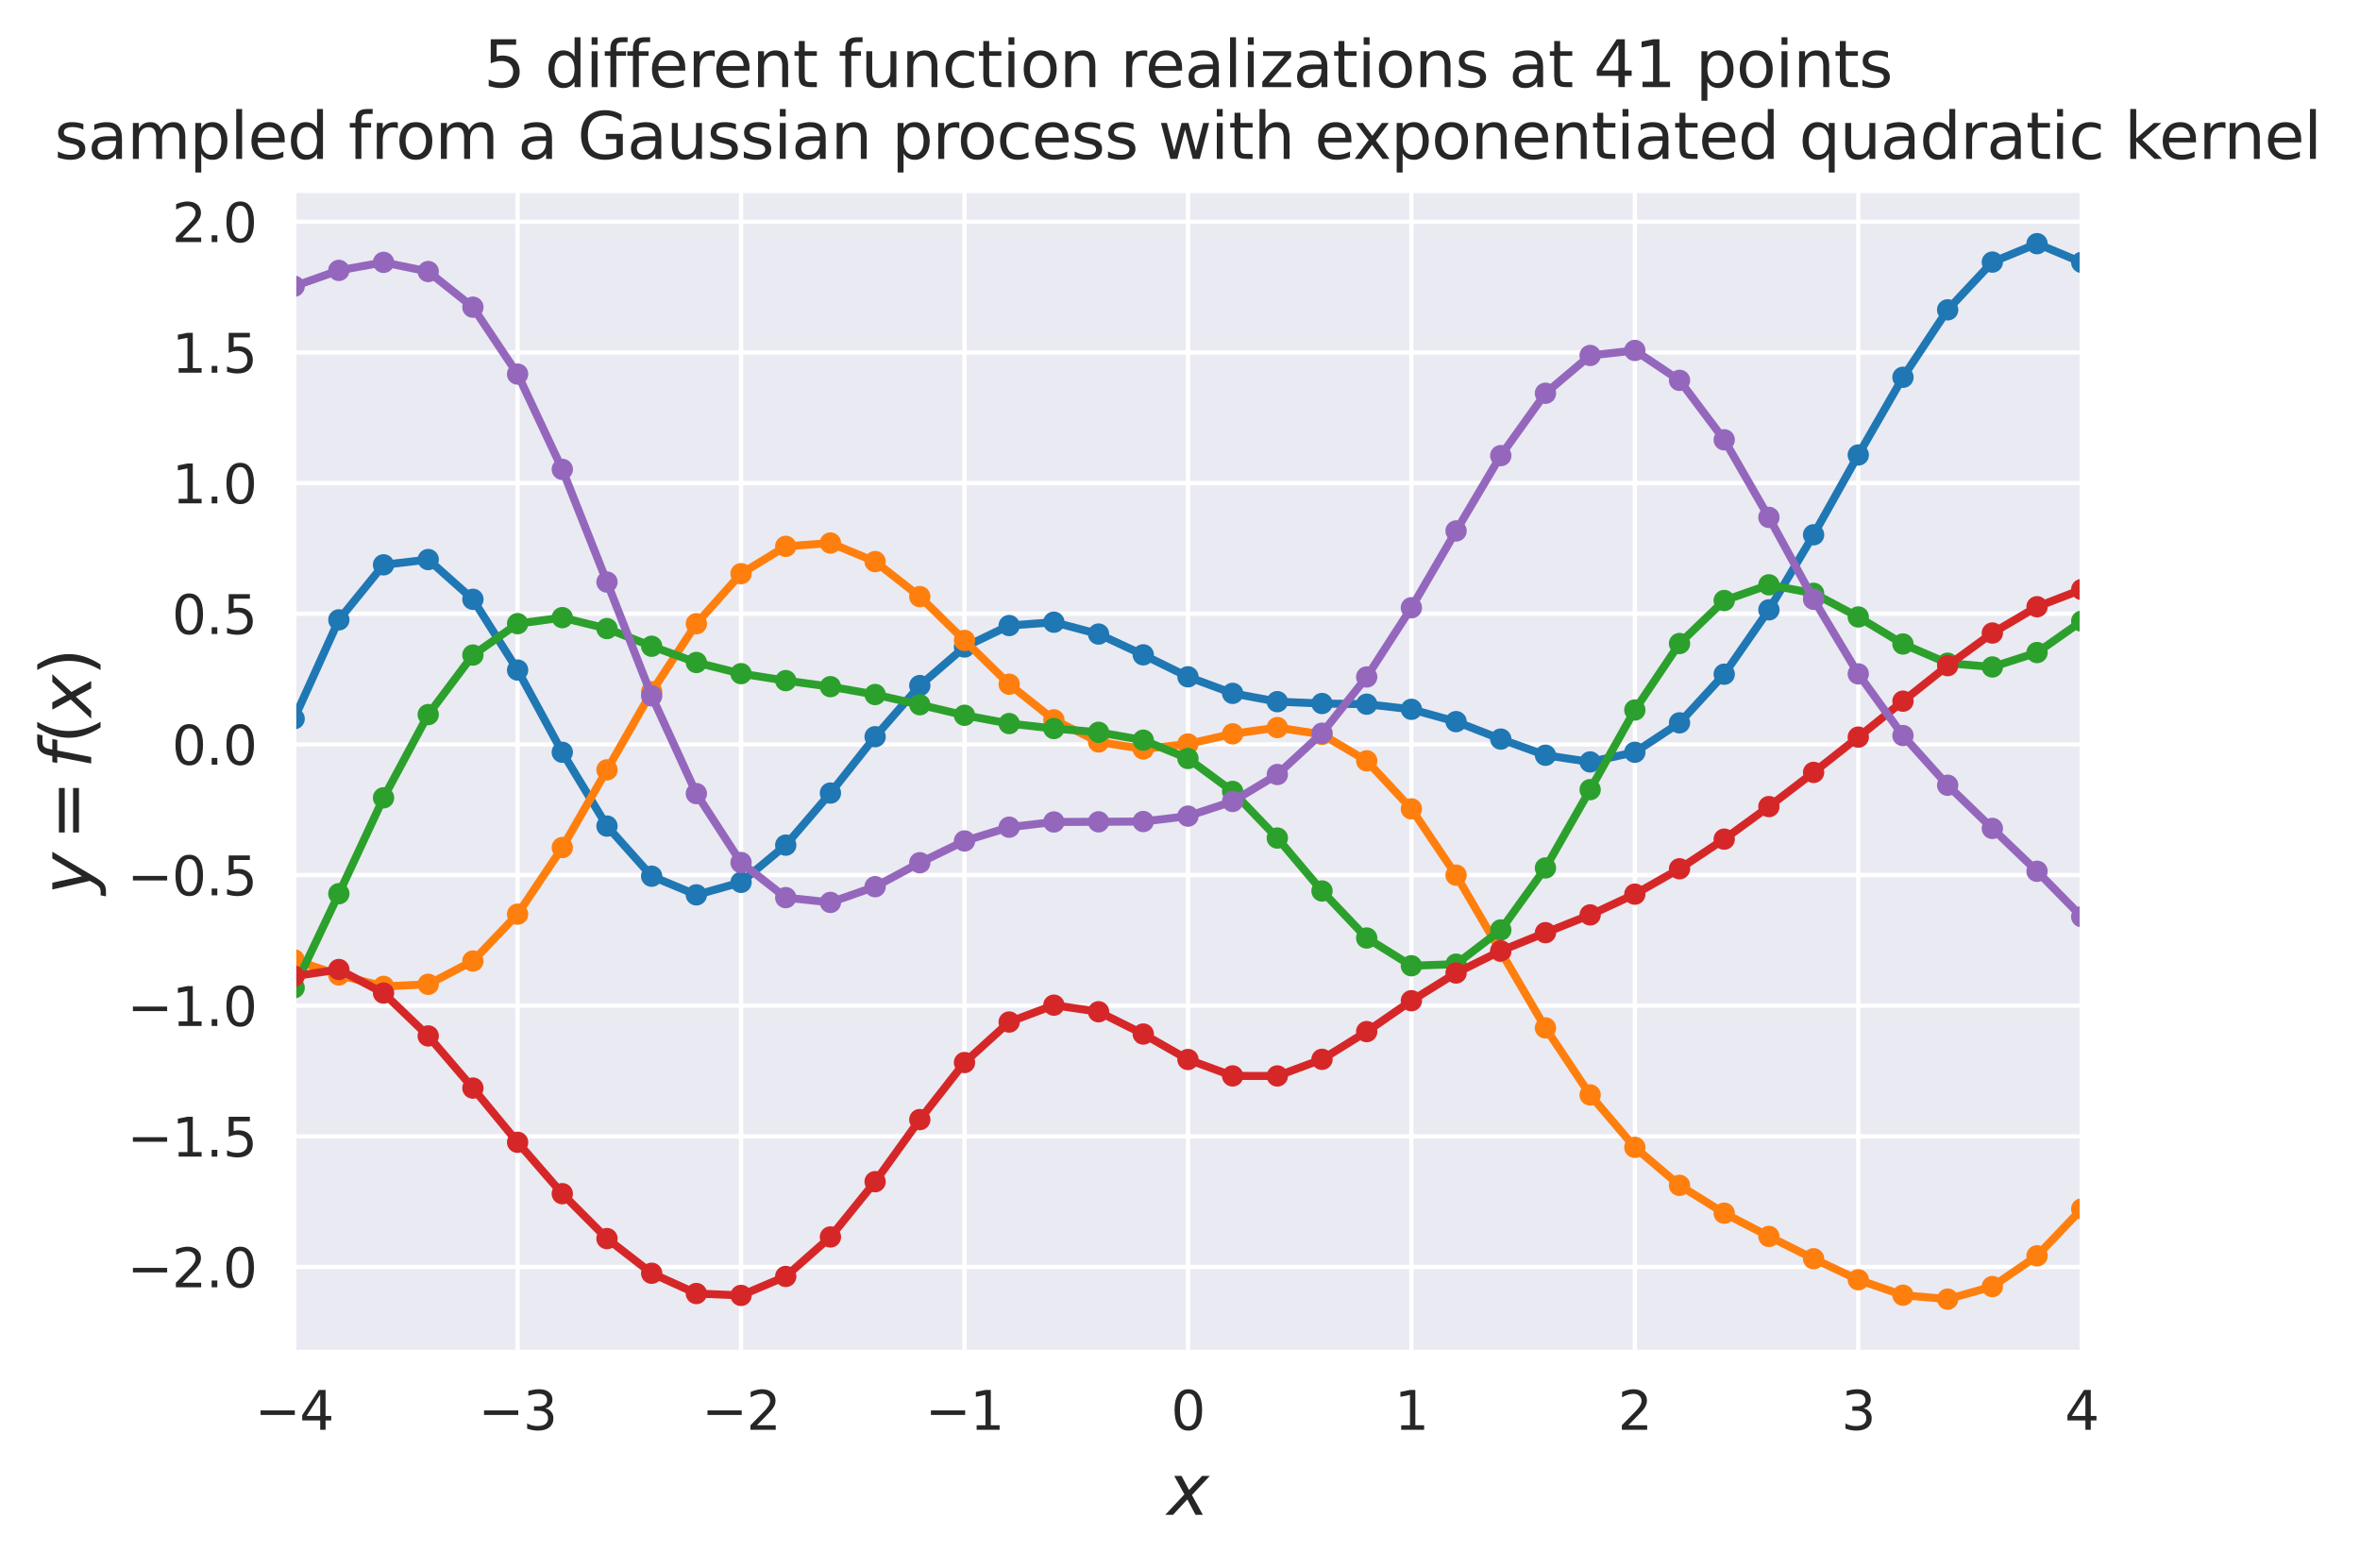 <?xml version="1.0" encoding="utf-8" standalone="no"?>
<!DOCTYPE svg PUBLIC "-//W3C//DTD SVG 1.1//EN"
  "http://www.w3.org/Graphics/SVG/1.1/DTD/svg11.dtd">
<svg height="293.655pt" version="1.1" viewBox="0 0 442.011 293.655" width="442.011pt" xmlns="http://www.w3.org/2000/svg" xmlns:xlink="http://www.w3.org/1999/xlink">
 <defs>
  <style type="text/css">*{stroke-linecap:butt;stroke-linejoin:round;}</style>
 </defs>
 <g id="figure_1">
  <g id="patch_1">
   <path d="M 0 293.655 
L 442.011 293.655 
L 442.011 0 
L 0 0 
z
" style="fill:#ffffff;"/>
  </g>
  <g id="axes_1">
   <g id="patch_2">
    <path d="M 55.093 253.196 
L 389.893 253.196 
L 389.893 35.755 
L 55.093 35.755 
z
" style="fill:#eaeaf2;"/>
   </g>
   <g id="matplotlib.axis_1">
    <g id="xtick_1">
     <g id="line2d_1">
      <path clip-path="url(#p665b609ab2)" d="M 55.093 253.196 
L 55.093 35.755 
" style="fill:none;stroke:#ffffff;stroke-linecap:round;stroke-width:0.8;"/>
     </g>
     <g id="text_1">
      <!-- −4 -->
      <g style="fill:#262626;" transform="translate(47.722 267.794)scale(0.1 -0.1)">
       <defs>
        <path d="M 678 2272 
L 4684 2272 
L 4684 1741 
L 678 1741 
L 678 2272 
z
" id="DejaVuSans-2212" transform="scale(0.016)"/>
        <path d="M 2419 4116 
L 825 1625 
L 2419 1625 
L 2419 4116 
z
M 2253 4666 
L 3047 4666 
L 3047 1625 
L 3713 1625 
L 3713 1100 
L 3047 1100 
L 3047 0 
L 2419 0 
L 2419 1100 
L 313 1100 
L 313 1709 
L 2253 4666 
z
" id="DejaVuSans-34" transform="scale(0.016)"/>
       </defs>
       <use xlink:href="#DejaVuSans-2212"/>
       <use x="83.789" xlink:href="#DejaVuSans-34"/>
      </g>
     </g>
    </g>
    <g id="xtick_2">
     <g id="line2d_2">
      <path clip-path="url(#p665b609ab2)" d="M 96.943 253.196 
L 96.943 35.755 
" style="fill:none;stroke:#ffffff;stroke-linecap:round;stroke-width:0.8;"/>
     </g>
     <g id="text_2">
      <!-- −3 -->
      <g style="fill:#262626;" transform="translate(89.572 267.794)scale(0.1 -0.1)">
       <defs>
        <path d="M 2597 2516 
Q 3050 2419 3304 2112 
Q 3559 1806 3559 1356 
Q 3559 666 3084 287 
Q 2609 -91 1734 -91 
Q 1441 -91 1130 -33 
Q 819 25 488 141 
L 488 750 
Q 750 597 1062 519 
Q 1375 441 1716 441 
Q 2309 441 2620 675 
Q 2931 909 2931 1356 
Q 2931 1769 2642 2001 
Q 2353 2234 1838 2234 
L 1294 2234 
L 1294 2753 
L 1863 2753 
Q 2328 2753 2575 2939 
Q 2822 3125 2822 3475 
Q 2822 3834 2567 4026 
Q 2313 4219 1838 4219 
Q 1578 4219 1281 4162 
Q 984 4106 628 3988 
L 628 4550 
Q 988 4650 1302 4700 
Q 1616 4750 1894 4750 
Q 2613 4750 3031 4423 
Q 3450 4097 3450 3541 
Q 3450 3153 3228 2886 
Q 3006 2619 2597 2516 
z
" id="DejaVuSans-33" transform="scale(0.016)"/>
       </defs>
       <use xlink:href="#DejaVuSans-2212"/>
       <use x="83.789" xlink:href="#DejaVuSans-33"/>
      </g>
     </g>
    </g>
    <g id="xtick_3">
     <g id="line2d_3">
      <path clip-path="url(#p665b609ab2)" d="M 138.793 253.196 
L 138.793 35.755 
" style="fill:none;stroke:#ffffff;stroke-linecap:round;stroke-width:0.8;"/>
     </g>
     <g id="text_3">
      <!-- −2 -->
      <g style="fill:#262626;" transform="translate(131.422 267.794)scale(0.1 -0.1)">
       <defs>
        <path d="M 1228 531 
L 3431 531 
L 3431 0 
L 469 0 
L 469 531 
Q 828 903 1448 1529 
Q 2069 2156 2228 2338 
Q 2531 2678 2651 2914 
Q 2772 3150 2772 3378 
Q 2772 3750 2511 3984 
Q 2250 4219 1831 4219 
Q 1534 4219 1204 4116 
Q 875 4013 500 3803 
L 500 4441 
Q 881 4594 1212 4672 
Q 1544 4750 1819 4750 
Q 2544 4750 2975 4387 
Q 3406 4025 3406 3419 
Q 3406 3131 3298 2873 
Q 3191 2616 2906 2266 
Q 2828 2175 2409 1742 
Q 1991 1309 1228 531 
z
" id="DejaVuSans-32" transform="scale(0.016)"/>
       </defs>
       <use xlink:href="#DejaVuSans-2212"/>
       <use x="83.789" xlink:href="#DejaVuSans-32"/>
      </g>
     </g>
    </g>
    <g id="xtick_4">
     <g id="line2d_4">
      <path clip-path="url(#p665b609ab2)" d="M 180.643 253.196 
L 180.643 35.755 
" style="fill:none;stroke:#ffffff;stroke-linecap:round;stroke-width:0.8;"/>
     </g>
     <g id="text_4">
      <!-- −1 -->
      <g style="fill:#262626;" transform="translate(173.272 267.794)scale(0.1 -0.1)">
       <defs>
        <path d="M 794 531 
L 1825 531 
L 1825 4091 
L 703 3866 
L 703 4441 
L 1819 4666 
L 2450 4666 
L 2450 531 
L 3481 531 
L 3481 0 
L 794 0 
L 794 531 
z
" id="DejaVuSans-31" transform="scale(0.016)"/>
       </defs>
       <use xlink:href="#DejaVuSans-2212"/>
       <use x="83.789" xlink:href="#DejaVuSans-31"/>
      </g>
     </g>
    </g>
    <g id="xtick_5">
     <g id="line2d_5">
      <path clip-path="url(#p665b609ab2)" d="M 222.493 253.196 
L 222.493 35.755 
" style="fill:none;stroke:#ffffff;stroke-linecap:round;stroke-width:0.8;"/>
     </g>
     <g id="text_5">
      <!-- 0 -->
      <g style="fill:#262626;" transform="translate(219.312 267.794)scale(0.1 -0.1)">
       <defs>
        <path d="M 2034 4250 
Q 1547 4250 1301 3770 
Q 1056 3291 1056 2328 
Q 1056 1369 1301 889 
Q 1547 409 2034 409 
Q 2525 409 2770 889 
Q 3016 1369 3016 2328 
Q 3016 3291 2770 3770 
Q 2525 4250 2034 4250 
z
M 2034 4750 
Q 2819 4750 3233 4129 
Q 3647 3509 3647 2328 
Q 3647 1150 3233 529 
Q 2819 -91 2034 -91 
Q 1250 -91 836 529 
Q 422 1150 422 2328 
Q 422 3509 836 4129 
Q 1250 4750 2034 4750 
z
" id="DejaVuSans-30" transform="scale(0.016)"/>
       </defs>
       <use xlink:href="#DejaVuSans-30"/>
      </g>
     </g>
    </g>
    <g id="xtick_6">
     <g id="line2d_6">
      <path clip-path="url(#p665b609ab2)" d="M 264.343 253.196 
L 264.343 35.755 
" style="fill:none;stroke:#ffffff;stroke-linecap:round;stroke-width:0.8;"/>
     </g>
     <g id="text_6">
      <!-- 1 -->
      <g style="fill:#262626;" transform="translate(261.162 267.794)scale(0.1 -0.1)">
       <use xlink:href="#DejaVuSans-31"/>
      </g>
     </g>
    </g>
    <g id="xtick_7">
     <g id="line2d_7">
      <path clip-path="url(#p665b609ab2)" d="M 306.193 253.196 
L 306.193 35.755 
" style="fill:none;stroke:#ffffff;stroke-linecap:round;stroke-width:0.8;"/>
     </g>
     <g id="text_7">
      <!-- 2 -->
      <g style="fill:#262626;" transform="translate(303.012 267.794)scale(0.1 -0.1)">
       <use xlink:href="#DejaVuSans-32"/>
      </g>
     </g>
    </g>
    <g id="xtick_8">
     <g id="line2d_8">
      <path clip-path="url(#p665b609ab2)" d="M 348.043 253.196 
L 348.043 35.755 
" style="fill:none;stroke:#ffffff;stroke-linecap:round;stroke-width:0.8;"/>
     </g>
     <g id="text_8">
      <!-- 3 -->
      <g style="fill:#262626;" transform="translate(344.862 267.794)scale(0.1 -0.1)">
       <use xlink:href="#DejaVuSans-33"/>
      </g>
     </g>
    </g>
    <g id="xtick_9">
     <g id="line2d_9">
      <path clip-path="url(#p665b609ab2)" d="M 389.893 253.196 
L 389.893 35.755 
" style="fill:none;stroke:#ffffff;stroke-linecap:round;stroke-width:0.8;"/>
     </g>
     <g id="text_9">
      <!-- 4 -->
      <g style="fill:#262626;" transform="translate(386.712 267.794)scale(0.1 -0.1)">
       <use xlink:href="#DejaVuSans-34"/>
      </g>
     </g>
    </g>
    <g id="text_10">
     <!-- $x$ -->
     <g style="fill:#262626;" transform="translate(218.593 283.752)scale(0.13 -0.13)">
      <defs>
       <path d="M 3841 3500 
L 2234 1784 
L 3219 0 
L 2559 0 
L 1819 1388 
L 531 0 
L -166 0 
L 1556 1844 
L 641 3500 
L 1300 3500 
L 1972 2234 
L 3144 3500 
L 3841 3500 
z
" id="DejaVuSans-Oblique-78" transform="scale(0.016)"/>
      </defs>
      <use transform="translate(0 0.312)" xlink:href="#DejaVuSans-Oblique-78"/>
     </g>
    </g>
   </g>
   <g id="matplotlib.axis_2">
    <g id="ytick_1">
     <g id="line2d_10">
      <path clip-path="url(#p665b609ab2)" d="M 55.093 237.295 
L 389.893 237.295 
" style="fill:none;stroke:#ffffff;stroke-linecap:round;stroke-width:0.8;"/>
     </g>
     <g id="text_11">
      <!-- −2.0 -->
      <g style="fill:#262626;" transform="translate(23.81 241.095)scale(0.1 -0.1)">
       <defs>
        <path d="M 684 794 
L 1344 794 
L 1344 0 
L 684 0 
L 684 794 
z
" id="DejaVuSans-2e" transform="scale(0.016)"/>
       </defs>
       <use xlink:href="#DejaVuSans-2212"/>
       <use x="83.789" xlink:href="#DejaVuSans-32"/>
       <use x="147.412" xlink:href="#DejaVuSans-2e"/>
       <use x="179.199" xlink:href="#DejaVuSans-30"/>
      </g>
     </g>
    </g>
    <g id="ytick_2">
     <g id="line2d_11">
      <path clip-path="url(#p665b609ab2)" d="M 55.093 212.825 
L 389.893 212.825 
" style="fill:none;stroke:#ffffff;stroke-linecap:round;stroke-width:0.8;"/>
     </g>
     <g id="text_12">
      <!-- −1.5 -->
      <g style="fill:#262626;" transform="translate(23.81 216.625)scale(0.1 -0.1)">
       <defs>
        <path d="M 691 4666 
L 3169 4666 
L 3169 4134 
L 1269 4134 
L 1269 2991 
Q 1406 3038 1543 3061 
Q 1681 3084 1819 3084 
Q 2600 3084 3056 2656 
Q 3513 2228 3513 1497 
Q 3513 744 3044 326 
Q 2575 -91 1722 -91 
Q 1428 -91 1123 -41 
Q 819 9 494 109 
L 494 744 
Q 775 591 1075 516 
Q 1375 441 1709 441 
Q 2250 441 2565 725 
Q 2881 1009 2881 1497 
Q 2881 1984 2565 2268 
Q 2250 2553 1709 2553 
Q 1456 2553 1204 2497 
Q 953 2441 691 2322 
L 691 4666 
z
" id="DejaVuSans-35" transform="scale(0.016)"/>
       </defs>
       <use xlink:href="#DejaVuSans-2212"/>
       <use x="83.789" xlink:href="#DejaVuSans-31"/>
       <use x="147.412" xlink:href="#DejaVuSans-2e"/>
       <use x="179.199" xlink:href="#DejaVuSans-35"/>
      </g>
     </g>
    </g>
    <g id="ytick_3">
     <g id="line2d_12">
      <path clip-path="url(#p665b609ab2)" d="M 55.093 188.355 
L 389.893 188.355 
" style="fill:none;stroke:#ffffff;stroke-linecap:round;stroke-width:0.8;"/>
     </g>
     <g id="text_13">
      <!-- −1.0 -->
      <g style="fill:#262626;" transform="translate(23.81 192.155)scale(0.1 -0.1)">
       <use xlink:href="#DejaVuSans-2212"/>
       <use x="83.789" xlink:href="#DejaVuSans-31"/>
       <use x="147.412" xlink:href="#DejaVuSans-2e"/>
       <use x="179.199" xlink:href="#DejaVuSans-30"/>
      </g>
     </g>
    </g>
    <g id="ytick_4">
     <g id="line2d_13">
      <path clip-path="url(#p665b609ab2)" d="M 55.093 163.885 
L 389.893 163.885 
" style="fill:none;stroke:#ffffff;stroke-linecap:round;stroke-width:0.8;"/>
     </g>
     <g id="text_14">
      <!-- −0.5 -->
      <g style="fill:#262626;" transform="translate(23.81 167.685)scale(0.1 -0.1)">
       <use xlink:href="#DejaVuSans-2212"/>
       <use x="83.789" xlink:href="#DejaVuSans-30"/>
       <use x="147.412" xlink:href="#DejaVuSans-2e"/>
       <use x="179.199" xlink:href="#DejaVuSans-35"/>
      </g>
     </g>
    </g>
    <g id="ytick_5">
     <g id="line2d_14">
      <path clip-path="url(#p665b609ab2)" d="M 55.093 139.416 
L 389.893 139.416 
" style="fill:none;stroke:#ffffff;stroke-linecap:round;stroke-width:0.8;"/>
     </g>
     <g id="text_15">
      <!-- 0.0 -->
      <g style="fill:#262626;" transform="translate(32.19 143.215)scale(0.1 -0.1)">
       <use xlink:href="#DejaVuSans-30"/>
       <use x="63.623" xlink:href="#DejaVuSans-2e"/>
       <use x="95.41" xlink:href="#DejaVuSans-30"/>
      </g>
     </g>
    </g>
    <g id="ytick_6">
     <g id="line2d_15">
      <path clip-path="url(#p665b609ab2)" d="M 55.093 114.946 
L 389.893 114.946 
" style="fill:none;stroke:#ffffff;stroke-linecap:round;stroke-width:0.8;"/>
     </g>
     <g id="text_16">
      <!-- 0.5 -->
      <g style="fill:#262626;" transform="translate(32.19 118.745)scale(0.1 -0.1)">
       <use xlink:href="#DejaVuSans-30"/>
       <use x="63.623" xlink:href="#DejaVuSans-2e"/>
       <use x="95.41" xlink:href="#DejaVuSans-35"/>
      </g>
     </g>
    </g>
    <g id="ytick_7">
     <g id="line2d_16">
      <path clip-path="url(#p665b609ab2)" d="M 55.093 90.476 
L 389.893 90.476 
" style="fill:none;stroke:#ffffff;stroke-linecap:round;stroke-width:0.8;"/>
     </g>
     <g id="text_17">
      <!-- 1.0 -->
      <g style="fill:#262626;" transform="translate(32.19 94.275)scale(0.1 -0.1)">
       <use xlink:href="#DejaVuSans-31"/>
       <use x="63.623" xlink:href="#DejaVuSans-2e"/>
       <use x="95.41" xlink:href="#DejaVuSans-30"/>
      </g>
     </g>
    </g>
    <g id="ytick_8">
     <g id="line2d_17">
      <path clip-path="url(#p665b609ab2)" d="M 55.093 66.006 
L 389.893 66.006 
" style="fill:none;stroke:#ffffff;stroke-linecap:round;stroke-width:0.8;"/>
     </g>
     <g id="text_18">
      <!-- 1.5 -->
      <g style="fill:#262626;" transform="translate(32.19 69.805)scale(0.1 -0.1)">
       <use xlink:href="#DejaVuSans-31"/>
       <use x="63.623" xlink:href="#DejaVuSans-2e"/>
       <use x="95.41" xlink:href="#DejaVuSans-35"/>
      </g>
     </g>
    </g>
    <g id="ytick_9">
     <g id="line2d_18">
      <path clip-path="url(#p665b609ab2)" d="M 55.093 41.536 
L 389.893 41.536 
" style="fill:none;stroke:#ffffff;stroke-linecap:round;stroke-width:0.8;"/>
     </g>
     <g id="text_19">
      <!-- 2.0 -->
      <g style="fill:#262626;" transform="translate(32.19 45.335)scale(0.1 -0.1)">
       <use xlink:href="#DejaVuSans-32"/>
       <use x="63.623" xlink:href="#DejaVuSans-2e"/>
       <use x="95.41" xlink:href="#DejaVuSans-30"/>
      </g>
     </g>
    </g>
    <g id="text_20">
     <!-- $y = f(x)$ -->
     <g style="fill:#262626;" transform="translate(17.08 167.55)rotate(-90)scale(0.13 -0.13)">
      <defs>
       <path d="M 1588 -325 
Q 1188 -997 936 -1164 
Q 684 -1331 294 -1331 
L -159 -1331 
L -63 -850 
L 269 -850 
Q 509 -850 678 -719 
Q 847 -588 1056 -206 
L 1234 128 
L 459 3500 
L 1069 3500 
L 1650 819 
L 3256 3500 
L 3859 3500 
L 1588 -325 
z
" id="DejaVuSans-Oblique-79" transform="scale(0.016)"/>
       <path d="M 678 2906 
L 4684 2906 
L 4684 2381 
L 678 2381 
L 678 2906 
z
M 678 1631 
L 4684 1631 
L 4684 1100 
L 678 1100 
L 678 1631 
z
" id="DejaVuSans-3d" transform="scale(0.016)"/>
       <path d="M 3059 4863 
L 2969 4384 
L 2419 4384 
Q 2106 4384 1964 4261 
Q 1822 4138 1753 3809 
L 1691 3500 
L 2638 3500 
L 2553 3053 
L 1606 3053 
L 1013 0 
L 434 0 
L 1031 3053 
L 481 3053 
L 563 3500 
L 1113 3500 
L 1159 3744 
Q 1278 4363 1576 4613 
Q 1875 4863 2516 4863 
L 3059 4863 
z
" id="DejaVuSans-Oblique-66" transform="scale(0.016)"/>
       <path d="M 1984 4856 
Q 1566 4138 1362 3434 
Q 1159 2731 1159 2009 
Q 1159 1288 1364 580 
Q 1569 -128 1984 -844 
L 1484 -844 
Q 1016 -109 783 600 
Q 550 1309 550 2009 
Q 550 2706 781 3412 
Q 1013 4119 1484 4856 
L 1984 4856 
z
" id="DejaVuSans-28" transform="scale(0.016)"/>
       <path d="M 513 4856 
L 1013 4856 
Q 1481 4119 1714 3412 
Q 1947 2706 1947 2009 
Q 1947 1309 1714 600 
Q 1481 -109 1013 -844 
L 513 -844 
Q 928 -128 1133 580 
Q 1338 1288 1338 2009 
Q 1338 2731 1133 3434 
Q 928 4138 513 4856 
z
" id="DejaVuSans-29" transform="scale(0.016)"/>
      </defs>
      <use transform="translate(0 0.016)" xlink:href="#DejaVuSans-Oblique-79"/>
      <use transform="translate(78.662 0.016)" xlink:href="#DejaVuSans-3d"/>
      <use transform="translate(181.934 0.016)" xlink:href="#DejaVuSans-Oblique-66"/>
      <use transform="translate(217.139 0.016)" xlink:href="#DejaVuSans-28"/>
      <use transform="translate(256.152 0.016)" xlink:href="#DejaVuSans-Oblique-78"/>
      <use transform="translate(315.332 0.016)" xlink:href="#DejaVuSans-29"/>
     </g>
    </g>
   </g>
   <g id="line2d_19">
    <path clip-path="url(#p665b609ab2)" d="M 55.093 134.613 
L 63.463 116.094 
L 71.833 105.787 
L 80.203 104.799 
L 88.573 112.245 
L 96.943 125.496 
L 105.313 140.893 
L 113.683 154.718 
L 122.053 164.104 
L 130.423 167.6 
L 138.793 165.256 
L 147.163 158.285 
L 155.533 148.534 
L 163.903 137.98 
L 172.273 128.401 
L 180.643 121.178 
L 189.013 117.16 
L 197.383 116.534 
L 205.753 118.753 
L 214.123 122.646 
L 222.493 126.757 
L 230.863 129.859 
L 239.233 131.415 
L 247.603 131.763 
L 255.973 131.888 
L 264.343 132.848 
L 272.713 135.156 
L 281.083 138.423 
L 289.453 141.45 
L 297.823 142.701 
L 306.193 140.889 
L 314.563 135.381 
L 322.933 126.273 
L 331.303 114.216 
L 339.673 100.16 
L 348.043 85.214 
L 356.413 70.662 
L 364.783 58.03 
L 373.153 49.086 
L 381.523 45.639 
L 389.893 49.139 
" style="fill:none;stroke:#1f77b4;stroke-linecap:round;stroke-width:1.5;"/>
    <defs>
     <path d="M 0 1.5 
C 0.398 1.5 0.779 1.342 1.061 1.061 
C 1.342 0.779 1.5 0.398 1.5 0 
C 1.5 -0.398 1.342 -0.779 1.061 -1.061 
C 0.779 -1.342 0.398 -1.5 0 -1.5 
C -0.398 -1.5 -0.779 -1.342 -1.061 -1.061 
C -1.342 -0.779 -1.5 -0.398 -1.5 0 
C -1.5 0.398 -1.342 0.779 -1.061 1.061 
C -0.779 1.342 -0.398 1.5 0 1.5 
z
" id="mf2d5113b42" style="stroke:#1f77b4;"/>
    </defs>
    <g clip-path="url(#p665b609ab2)">
     <use style="fill:#1f77b4;stroke:#1f77b4;" x="55.093" xlink:href="#mf2d5113b42" y="134.613"/>
     <use style="fill:#1f77b4;stroke:#1f77b4;" x="63.463" xlink:href="#mf2d5113b42" y="116.094"/>
     <use style="fill:#1f77b4;stroke:#1f77b4;" x="71.833" xlink:href="#mf2d5113b42" y="105.787"/>
     <use style="fill:#1f77b4;stroke:#1f77b4;" x="80.203" xlink:href="#mf2d5113b42" y="104.799"/>
     <use style="fill:#1f77b4;stroke:#1f77b4;" x="88.573" xlink:href="#mf2d5113b42" y="112.245"/>
     <use style="fill:#1f77b4;stroke:#1f77b4;" x="96.943" xlink:href="#mf2d5113b42" y="125.496"/>
     <use style="fill:#1f77b4;stroke:#1f77b4;" x="105.313" xlink:href="#mf2d5113b42" y="140.893"/>
     <use style="fill:#1f77b4;stroke:#1f77b4;" x="113.683" xlink:href="#mf2d5113b42" y="154.718"/>
     <use style="fill:#1f77b4;stroke:#1f77b4;" x="122.053" xlink:href="#mf2d5113b42" y="164.104"/>
     <use style="fill:#1f77b4;stroke:#1f77b4;" x="130.423" xlink:href="#mf2d5113b42" y="167.6"/>
     <use style="fill:#1f77b4;stroke:#1f77b4;" x="138.793" xlink:href="#mf2d5113b42" y="165.256"/>
     <use style="fill:#1f77b4;stroke:#1f77b4;" x="147.163" xlink:href="#mf2d5113b42" y="158.285"/>
     <use style="fill:#1f77b4;stroke:#1f77b4;" x="155.533" xlink:href="#mf2d5113b42" y="148.534"/>
     <use style="fill:#1f77b4;stroke:#1f77b4;" x="163.903" xlink:href="#mf2d5113b42" y="137.98"/>
     <use style="fill:#1f77b4;stroke:#1f77b4;" x="172.273" xlink:href="#mf2d5113b42" y="128.401"/>
     <use style="fill:#1f77b4;stroke:#1f77b4;" x="180.643" xlink:href="#mf2d5113b42" y="121.178"/>
     <use style="fill:#1f77b4;stroke:#1f77b4;" x="189.013" xlink:href="#mf2d5113b42" y="117.16"/>
     <use style="fill:#1f77b4;stroke:#1f77b4;" x="197.383" xlink:href="#mf2d5113b42" y="116.534"/>
     <use style="fill:#1f77b4;stroke:#1f77b4;" x="205.753" xlink:href="#mf2d5113b42" y="118.753"/>
     <use style="fill:#1f77b4;stroke:#1f77b4;" x="214.123" xlink:href="#mf2d5113b42" y="122.646"/>
     <use style="fill:#1f77b4;stroke:#1f77b4;" x="222.493" xlink:href="#mf2d5113b42" y="126.757"/>
     <use style="fill:#1f77b4;stroke:#1f77b4;" x="230.863" xlink:href="#mf2d5113b42" y="129.859"/>
     <use style="fill:#1f77b4;stroke:#1f77b4;" x="239.233" xlink:href="#mf2d5113b42" y="131.415"/>
     <use style="fill:#1f77b4;stroke:#1f77b4;" x="247.603" xlink:href="#mf2d5113b42" y="131.763"/>
     <use style="fill:#1f77b4;stroke:#1f77b4;" x="255.973" xlink:href="#mf2d5113b42" y="131.888"/>
     <use style="fill:#1f77b4;stroke:#1f77b4;" x="264.343" xlink:href="#mf2d5113b42" y="132.848"/>
     <use style="fill:#1f77b4;stroke:#1f77b4;" x="272.713" xlink:href="#mf2d5113b42" y="135.156"/>
     <use style="fill:#1f77b4;stroke:#1f77b4;" x="281.083" xlink:href="#mf2d5113b42" y="138.423"/>
     <use style="fill:#1f77b4;stroke:#1f77b4;" x="289.453" xlink:href="#mf2d5113b42" y="141.45"/>
     <use style="fill:#1f77b4;stroke:#1f77b4;" x="297.823" xlink:href="#mf2d5113b42" y="142.701"/>
     <use style="fill:#1f77b4;stroke:#1f77b4;" x="306.193" xlink:href="#mf2d5113b42" y="140.889"/>
     <use style="fill:#1f77b4;stroke:#1f77b4;" x="314.563" xlink:href="#mf2d5113b42" y="135.381"/>
     <use style="fill:#1f77b4;stroke:#1f77b4;" x="322.933" xlink:href="#mf2d5113b42" y="126.273"/>
     <use style="fill:#1f77b4;stroke:#1f77b4;" x="331.303" xlink:href="#mf2d5113b42" y="114.216"/>
     <use style="fill:#1f77b4;stroke:#1f77b4;" x="339.673" xlink:href="#mf2d5113b42" y="100.16"/>
     <use style="fill:#1f77b4;stroke:#1f77b4;" x="348.043" xlink:href="#mf2d5113b42" y="85.214"/>
     <use style="fill:#1f77b4;stroke:#1f77b4;" x="356.413" xlink:href="#mf2d5113b42" y="70.662"/>
     <use style="fill:#1f77b4;stroke:#1f77b4;" x="364.783" xlink:href="#mf2d5113b42" y="58.03"/>
     <use style="fill:#1f77b4;stroke:#1f77b4;" x="373.153" xlink:href="#mf2d5113b42" y="49.086"/>
     <use style="fill:#1f77b4;stroke:#1f77b4;" x="381.523" xlink:href="#mf2d5113b42" y="45.639"/>
     <use style="fill:#1f77b4;stroke:#1f77b4;" x="389.893" xlink:href="#mf2d5113b42" y="49.139"/>
    </g>
   </g>
   <g id="line2d_20">
    <path clip-path="url(#p665b609ab2)" d="M 55.093 179.771 
L 63.463 182.603 
L 71.833 184.743 
L 80.203 184.352 
L 88.573 179.992 
L 96.943 171.216 
L 105.313 158.741 
L 113.683 144.183 
L 122.053 129.566 
L 130.423 116.821 
L 138.793 107.443 
L 147.163 102.324 
L 155.533 101.705 
L 163.903 105.177 
L 172.273 111.742 
L 180.643 119.947 
L 189.013 128.144 
L 197.383 134.82 
L 205.753 138.955 
L 214.123 140.274 
L 222.493 139.34 
L 230.863 137.437 
L 239.233 136.273 
L 247.603 137.549 
L 255.973 142.496 
L 264.343 151.493 
L 272.713 163.904 
L 281.083 178.221 
L 289.453 192.518 
L 297.823 205.067 
L 306.193 214.893 
L 314.563 222.01 
L 322.933 227.219 
L 331.303 231.573 
L 339.673 235.753 
L 348.043 239.688 
L 356.413 242.582 
L 364.783 243.312 
L 373.153 240.96 
L 381.523 235.208 
L 389.893 226.423 
" style="fill:none;stroke:#ff7f0e;stroke-linecap:round;stroke-width:1.5;"/>
    <defs>
     <path d="M 0 1.5 
C 0.398 1.5 0.779 1.342 1.061 1.061 
C 1.342 0.779 1.5 0.398 1.5 0 
C 1.5 -0.398 1.342 -0.779 1.061 -1.061 
C 0.779 -1.342 0.398 -1.5 0 -1.5 
C -0.398 -1.5 -0.779 -1.342 -1.061 -1.061 
C -1.342 -0.779 -1.5 -0.398 -1.5 0 
C -1.5 0.398 -1.342 0.779 -1.061 1.061 
C -0.779 1.342 -0.398 1.5 0 1.5 
z
" id="mb94d616085" style="stroke:#ff7f0e;"/>
    </defs>
    <g clip-path="url(#p665b609ab2)">
     <use style="fill:#ff7f0e;stroke:#ff7f0e;" x="55.093" xlink:href="#mb94d616085" y="179.771"/>
     <use style="fill:#ff7f0e;stroke:#ff7f0e;" x="63.463" xlink:href="#mb94d616085" y="182.603"/>
     <use style="fill:#ff7f0e;stroke:#ff7f0e;" x="71.833" xlink:href="#mb94d616085" y="184.743"/>
     <use style="fill:#ff7f0e;stroke:#ff7f0e;" x="80.203" xlink:href="#mb94d616085" y="184.352"/>
     <use style="fill:#ff7f0e;stroke:#ff7f0e;" x="88.573" xlink:href="#mb94d616085" y="179.992"/>
     <use style="fill:#ff7f0e;stroke:#ff7f0e;" x="96.943" xlink:href="#mb94d616085" y="171.216"/>
     <use style="fill:#ff7f0e;stroke:#ff7f0e;" x="105.313" xlink:href="#mb94d616085" y="158.741"/>
     <use style="fill:#ff7f0e;stroke:#ff7f0e;" x="113.683" xlink:href="#mb94d616085" y="144.183"/>
     <use style="fill:#ff7f0e;stroke:#ff7f0e;" x="122.053" xlink:href="#mb94d616085" y="129.566"/>
     <use style="fill:#ff7f0e;stroke:#ff7f0e;" x="130.423" xlink:href="#mb94d616085" y="116.821"/>
     <use style="fill:#ff7f0e;stroke:#ff7f0e;" x="138.793" xlink:href="#mb94d616085" y="107.443"/>
     <use style="fill:#ff7f0e;stroke:#ff7f0e;" x="147.163" xlink:href="#mb94d616085" y="102.324"/>
     <use style="fill:#ff7f0e;stroke:#ff7f0e;" x="155.533" xlink:href="#mb94d616085" y="101.705"/>
     <use style="fill:#ff7f0e;stroke:#ff7f0e;" x="163.903" xlink:href="#mb94d616085" y="105.177"/>
     <use style="fill:#ff7f0e;stroke:#ff7f0e;" x="172.273" xlink:href="#mb94d616085" y="111.742"/>
     <use style="fill:#ff7f0e;stroke:#ff7f0e;" x="180.643" xlink:href="#mb94d616085" y="119.947"/>
     <use style="fill:#ff7f0e;stroke:#ff7f0e;" x="189.013" xlink:href="#mb94d616085" y="128.144"/>
     <use style="fill:#ff7f0e;stroke:#ff7f0e;" x="197.383" xlink:href="#mb94d616085" y="134.82"/>
     <use style="fill:#ff7f0e;stroke:#ff7f0e;" x="205.753" xlink:href="#mb94d616085" y="138.955"/>
     <use style="fill:#ff7f0e;stroke:#ff7f0e;" x="214.123" xlink:href="#mb94d616085" y="140.274"/>
     <use style="fill:#ff7f0e;stroke:#ff7f0e;" x="222.493" xlink:href="#mb94d616085" y="139.34"/>
     <use style="fill:#ff7f0e;stroke:#ff7f0e;" x="230.863" xlink:href="#mb94d616085" y="137.437"/>
     <use style="fill:#ff7f0e;stroke:#ff7f0e;" x="239.233" xlink:href="#mb94d616085" y="136.273"/>
     <use style="fill:#ff7f0e;stroke:#ff7f0e;" x="247.603" xlink:href="#mb94d616085" y="137.549"/>
     <use style="fill:#ff7f0e;stroke:#ff7f0e;" x="255.973" xlink:href="#mb94d616085" y="142.496"/>
     <use style="fill:#ff7f0e;stroke:#ff7f0e;" x="264.343" xlink:href="#mb94d616085" y="151.493"/>
     <use style="fill:#ff7f0e;stroke:#ff7f0e;" x="272.713" xlink:href="#mb94d616085" y="163.904"/>
     <use style="fill:#ff7f0e;stroke:#ff7f0e;" x="281.083" xlink:href="#mb94d616085" y="178.221"/>
     <use style="fill:#ff7f0e;stroke:#ff7f0e;" x="289.453" xlink:href="#mb94d616085" y="192.518"/>
     <use style="fill:#ff7f0e;stroke:#ff7f0e;" x="297.823" xlink:href="#mb94d616085" y="205.067"/>
     <use style="fill:#ff7f0e;stroke:#ff7f0e;" x="306.193" xlink:href="#mb94d616085" y="214.893"/>
     <use style="fill:#ff7f0e;stroke:#ff7f0e;" x="314.563" xlink:href="#mb94d616085" y="222.01"/>
     <use style="fill:#ff7f0e;stroke:#ff7f0e;" x="322.933" xlink:href="#mb94d616085" y="227.219"/>
     <use style="fill:#ff7f0e;stroke:#ff7f0e;" x="331.303" xlink:href="#mb94d616085" y="231.573"/>
     <use style="fill:#ff7f0e;stroke:#ff7f0e;" x="339.673" xlink:href="#mb94d616085" y="235.753"/>
     <use style="fill:#ff7f0e;stroke:#ff7f0e;" x="348.043" xlink:href="#mb94d616085" y="239.688"/>
     <use style="fill:#ff7f0e;stroke:#ff7f0e;" x="356.413" xlink:href="#mb94d616085" y="242.582"/>
     <use style="fill:#ff7f0e;stroke:#ff7f0e;" x="364.783" xlink:href="#mb94d616085" y="243.312"/>
     <use style="fill:#ff7f0e;stroke:#ff7f0e;" x="373.153" xlink:href="#mb94d616085" y="240.96"/>
     <use style="fill:#ff7f0e;stroke:#ff7f0e;" x="381.523" xlink:href="#mb94d616085" y="235.208"/>
     <use style="fill:#ff7f0e;stroke:#ff7f0e;" x="389.893" xlink:href="#mb94d616085" y="226.423"/>
    </g>
   </g>
   <g id="line2d_21">
    <path clip-path="url(#p665b609ab2)" d="M 55.093 185.004 
L 63.463 167.383 
L 71.833 149.421 
L 80.203 133.836 
L 88.573 122.684 
L 96.943 116.808 
L 105.313 115.678 
L 113.683 117.728 
L 122.053 121.037 
L 130.423 124.077 
L 138.793 126.169 
L 147.163 127.475 
L 155.533 128.606 
L 163.903 130.082 
L 172.273 131.989 
L 180.643 133.965 
L 189.013 135.517 
L 197.383 136.445 
L 205.753 137.153 
L 214.123 138.626 
L 222.493 142.056 
L 230.863 148.227 
L 239.233 156.956 
L 247.603 166.87 
L 255.973 175.68 
L 264.343 180.878 
L 272.713 180.578 
L 281.083 174.172 
L 289.453 162.558 
L 297.823 147.891 
L 306.193 132.978 
L 314.563 120.525 
L 322.933 112.468 
L 331.303 109.532 
L 339.673 111.119 
L 348.043 115.552 
L 356.413 120.614 
L 364.783 124.21 
L 373.153 124.918 
L 381.523 122.218 
L 389.893 116.336 
" style="fill:none;stroke:#2ca02c;stroke-linecap:round;stroke-width:1.5;"/>
    <defs>
     <path d="M 0 1.5 
C 0.398 1.5 0.779 1.342 1.061 1.061 
C 1.342 0.779 1.5 0.398 1.5 0 
C 1.5 -0.398 1.342 -0.779 1.061 -1.061 
C 0.779 -1.342 0.398 -1.5 0 -1.5 
C -0.398 -1.5 -0.779 -1.342 -1.061 -1.061 
C -1.342 -0.779 -1.5 -0.398 -1.5 0 
C -1.5 0.398 -1.342 0.779 -1.061 1.061 
C -0.779 1.342 -0.398 1.5 0 1.5 
z
" id="m96cf377c50" style="stroke:#2ca02c;"/>
    </defs>
    <g clip-path="url(#p665b609ab2)">
     <use style="fill:#2ca02c;stroke:#2ca02c;" x="55.093" xlink:href="#m96cf377c50" y="185.004"/>
     <use style="fill:#2ca02c;stroke:#2ca02c;" x="63.463" xlink:href="#m96cf377c50" y="167.383"/>
     <use style="fill:#2ca02c;stroke:#2ca02c;" x="71.833" xlink:href="#m96cf377c50" y="149.421"/>
     <use style="fill:#2ca02c;stroke:#2ca02c;" x="80.203" xlink:href="#m96cf377c50" y="133.836"/>
     <use style="fill:#2ca02c;stroke:#2ca02c;" x="88.573" xlink:href="#m96cf377c50" y="122.684"/>
     <use style="fill:#2ca02c;stroke:#2ca02c;" x="96.943" xlink:href="#m96cf377c50" y="116.808"/>
     <use style="fill:#2ca02c;stroke:#2ca02c;" x="105.313" xlink:href="#m96cf377c50" y="115.678"/>
     <use style="fill:#2ca02c;stroke:#2ca02c;" x="113.683" xlink:href="#m96cf377c50" y="117.728"/>
     <use style="fill:#2ca02c;stroke:#2ca02c;" x="122.053" xlink:href="#m96cf377c50" y="121.037"/>
     <use style="fill:#2ca02c;stroke:#2ca02c;" x="130.423" xlink:href="#m96cf377c50" y="124.077"/>
     <use style="fill:#2ca02c;stroke:#2ca02c;" x="138.793" xlink:href="#m96cf377c50" y="126.169"/>
     <use style="fill:#2ca02c;stroke:#2ca02c;" x="147.163" xlink:href="#m96cf377c50" y="127.475"/>
     <use style="fill:#2ca02c;stroke:#2ca02c;" x="155.533" xlink:href="#m96cf377c50" y="128.606"/>
     <use style="fill:#2ca02c;stroke:#2ca02c;" x="163.903" xlink:href="#m96cf377c50" y="130.082"/>
     <use style="fill:#2ca02c;stroke:#2ca02c;" x="172.273" xlink:href="#m96cf377c50" y="131.989"/>
     <use style="fill:#2ca02c;stroke:#2ca02c;" x="180.643" xlink:href="#m96cf377c50" y="133.965"/>
     <use style="fill:#2ca02c;stroke:#2ca02c;" x="189.013" xlink:href="#m96cf377c50" y="135.517"/>
     <use style="fill:#2ca02c;stroke:#2ca02c;" x="197.383" xlink:href="#m96cf377c50" y="136.445"/>
     <use style="fill:#2ca02c;stroke:#2ca02c;" x="205.753" xlink:href="#m96cf377c50" y="137.153"/>
     <use style="fill:#2ca02c;stroke:#2ca02c;" x="214.123" xlink:href="#m96cf377c50" y="138.626"/>
     <use style="fill:#2ca02c;stroke:#2ca02c;" x="222.493" xlink:href="#m96cf377c50" y="142.056"/>
     <use style="fill:#2ca02c;stroke:#2ca02c;" x="230.863" xlink:href="#m96cf377c50" y="148.227"/>
     <use style="fill:#2ca02c;stroke:#2ca02c;" x="239.233" xlink:href="#m96cf377c50" y="156.956"/>
     <use style="fill:#2ca02c;stroke:#2ca02c;" x="247.603" xlink:href="#m96cf377c50" y="166.87"/>
     <use style="fill:#2ca02c;stroke:#2ca02c;" x="255.973" xlink:href="#m96cf377c50" y="175.68"/>
     <use style="fill:#2ca02c;stroke:#2ca02c;" x="264.343" xlink:href="#m96cf377c50" y="180.878"/>
     <use style="fill:#2ca02c;stroke:#2ca02c;" x="272.713" xlink:href="#m96cf377c50" y="180.578"/>
     <use style="fill:#2ca02c;stroke:#2ca02c;" x="281.083" xlink:href="#m96cf377c50" y="174.172"/>
     <use style="fill:#2ca02c;stroke:#2ca02c;" x="289.453" xlink:href="#m96cf377c50" y="162.558"/>
     <use style="fill:#2ca02c;stroke:#2ca02c;" x="297.823" xlink:href="#m96cf377c50" y="147.891"/>
     <use style="fill:#2ca02c;stroke:#2ca02c;" x="306.193" xlink:href="#m96cf377c50" y="132.978"/>
     <use style="fill:#2ca02c;stroke:#2ca02c;" x="314.563" xlink:href="#m96cf377c50" y="120.525"/>
     <use style="fill:#2ca02c;stroke:#2ca02c;" x="322.933" xlink:href="#m96cf377c50" y="112.468"/>
     <use style="fill:#2ca02c;stroke:#2ca02c;" x="331.303" xlink:href="#m96cf377c50" y="109.532"/>
     <use style="fill:#2ca02c;stroke:#2ca02c;" x="339.673" xlink:href="#m96cf377c50" y="111.119"/>
     <use style="fill:#2ca02c;stroke:#2ca02c;" x="348.043" xlink:href="#m96cf377c50" y="115.552"/>
     <use style="fill:#2ca02c;stroke:#2ca02c;" x="356.413" xlink:href="#m96cf377c50" y="120.614"/>
     <use style="fill:#2ca02c;stroke:#2ca02c;" x="364.783" xlink:href="#m96cf377c50" y="124.21"/>
     <use style="fill:#2ca02c;stroke:#2ca02c;" x="373.153" xlink:href="#m96cf377c50" y="124.918"/>
     <use style="fill:#2ca02c;stroke:#2ca02c;" x="381.523" xlink:href="#m96cf377c50" y="122.218"/>
     <use style="fill:#2ca02c;stroke:#2ca02c;" x="389.893" xlink:href="#m96cf377c50" y="116.336"/>
    </g>
   </g>
   <g id="line2d_22">
    <path clip-path="url(#p665b609ab2)" d="M 55.093 182.826 
L 63.463 181.581 
L 71.833 185.994 
L 80.203 194.02 
L 88.573 203.788 
L 96.943 213.938 
L 105.313 223.566 
L 113.683 231.977 
L 122.053 238.468 
L 130.423 242.264 
L 138.793 242.619 
L 147.163 239.062 
L 155.533 231.672 
L 163.903 221.319 
L 172.273 209.688 
L 180.643 199.003 
L 189.013 191.415 
L 197.383 188.257 
L 205.753 189.493 
L 214.123 193.664 
L 222.493 198.434 
L 230.863 201.509 
L 239.233 201.517 
L 247.603 198.401 
L 255.973 193.211 
L 264.343 187.426 
L 272.713 182.233 
L 281.083 178.079 
L 289.453 174.679 
L 297.823 171.354 
L 306.193 167.468 
L 314.563 162.718 
L 322.933 157.165 
L 331.303 151.068 
L 339.673 144.662 
L 348.043 138.056 
L 356.413 131.322 
L 364.783 124.669 
L 373.153 118.562 
L 381.523 113.638 
L 389.893 110.411 
" style="fill:none;stroke:#d62728;stroke-linecap:round;stroke-width:1.5;"/>
    <defs>
     <path d="M 0 1.5 
C 0.398 1.5 0.779 1.342 1.061 1.061 
C 1.342 0.779 1.5 0.398 1.5 0 
C 1.5 -0.398 1.342 -0.779 1.061 -1.061 
C 0.779 -1.342 0.398 -1.5 0 -1.5 
C -0.398 -1.5 -0.779 -1.342 -1.061 -1.061 
C -1.342 -0.779 -1.5 -0.398 -1.5 0 
C -1.5 0.398 -1.342 0.779 -1.061 1.061 
C -0.779 1.342 -0.398 1.5 0 1.5 
z
" id="m0685fea970" style="stroke:#d62728;"/>
    </defs>
    <g clip-path="url(#p665b609ab2)">
     <use style="fill:#d62728;stroke:#d62728;" x="55.093" xlink:href="#m0685fea970" y="182.826"/>
     <use style="fill:#d62728;stroke:#d62728;" x="63.463" xlink:href="#m0685fea970" y="181.581"/>
     <use style="fill:#d62728;stroke:#d62728;" x="71.833" xlink:href="#m0685fea970" y="185.994"/>
     <use style="fill:#d62728;stroke:#d62728;" x="80.203" xlink:href="#m0685fea970" y="194.02"/>
     <use style="fill:#d62728;stroke:#d62728;" x="88.573" xlink:href="#m0685fea970" y="203.788"/>
     <use style="fill:#d62728;stroke:#d62728;" x="96.943" xlink:href="#m0685fea970" y="213.938"/>
     <use style="fill:#d62728;stroke:#d62728;" x="105.313" xlink:href="#m0685fea970" y="223.566"/>
     <use style="fill:#d62728;stroke:#d62728;" x="113.683" xlink:href="#m0685fea970" y="231.977"/>
     <use style="fill:#d62728;stroke:#d62728;" x="122.053" xlink:href="#m0685fea970" y="238.468"/>
     <use style="fill:#d62728;stroke:#d62728;" x="130.423" xlink:href="#m0685fea970" y="242.264"/>
     <use style="fill:#d62728;stroke:#d62728;" x="138.793" xlink:href="#m0685fea970" y="242.619"/>
     <use style="fill:#d62728;stroke:#d62728;" x="147.163" xlink:href="#m0685fea970" y="239.062"/>
     <use style="fill:#d62728;stroke:#d62728;" x="155.533" xlink:href="#m0685fea970" y="231.672"/>
     <use style="fill:#d62728;stroke:#d62728;" x="163.903" xlink:href="#m0685fea970" y="221.319"/>
     <use style="fill:#d62728;stroke:#d62728;" x="172.273" xlink:href="#m0685fea970" y="209.688"/>
     <use style="fill:#d62728;stroke:#d62728;" x="180.643" xlink:href="#m0685fea970" y="199.003"/>
     <use style="fill:#d62728;stroke:#d62728;" x="189.013" xlink:href="#m0685fea970" y="191.415"/>
     <use style="fill:#d62728;stroke:#d62728;" x="197.383" xlink:href="#m0685fea970" y="188.257"/>
     <use style="fill:#d62728;stroke:#d62728;" x="205.753" xlink:href="#m0685fea970" y="189.493"/>
     <use style="fill:#d62728;stroke:#d62728;" x="214.123" xlink:href="#m0685fea970" y="193.664"/>
     <use style="fill:#d62728;stroke:#d62728;" x="222.493" xlink:href="#m0685fea970" y="198.434"/>
     <use style="fill:#d62728;stroke:#d62728;" x="230.863" xlink:href="#m0685fea970" y="201.509"/>
     <use style="fill:#d62728;stroke:#d62728;" x="239.233" xlink:href="#m0685fea970" y="201.517"/>
     <use style="fill:#d62728;stroke:#d62728;" x="247.603" xlink:href="#m0685fea970" y="198.401"/>
     <use style="fill:#d62728;stroke:#d62728;" x="255.973" xlink:href="#m0685fea970" y="193.211"/>
     <use style="fill:#d62728;stroke:#d62728;" x="264.343" xlink:href="#m0685fea970" y="187.426"/>
     <use style="fill:#d62728;stroke:#d62728;" x="272.713" xlink:href="#m0685fea970" y="182.233"/>
     <use style="fill:#d62728;stroke:#d62728;" x="281.083" xlink:href="#m0685fea970" y="178.079"/>
     <use style="fill:#d62728;stroke:#d62728;" x="289.453" xlink:href="#m0685fea970" y="174.679"/>
     <use style="fill:#d62728;stroke:#d62728;" x="297.823" xlink:href="#m0685fea970" y="171.354"/>
     <use style="fill:#d62728;stroke:#d62728;" x="306.193" xlink:href="#m0685fea970" y="167.468"/>
     <use style="fill:#d62728;stroke:#d62728;" x="314.563" xlink:href="#m0685fea970" y="162.718"/>
     <use style="fill:#d62728;stroke:#d62728;" x="322.933" xlink:href="#m0685fea970" y="157.165"/>
     <use style="fill:#d62728;stroke:#d62728;" x="331.303" xlink:href="#m0685fea970" y="151.068"/>
     <use style="fill:#d62728;stroke:#d62728;" x="339.673" xlink:href="#m0685fea970" y="144.662"/>
     <use style="fill:#d62728;stroke:#d62728;" x="348.043" xlink:href="#m0685fea970" y="138.056"/>
     <use style="fill:#d62728;stroke:#d62728;" x="356.413" xlink:href="#m0685fea970" y="131.322"/>
     <use style="fill:#d62728;stroke:#d62728;" x="364.783" xlink:href="#m0685fea970" y="124.669"/>
     <use style="fill:#d62728;stroke:#d62728;" x="373.153" xlink:href="#m0685fea970" y="118.562"/>
     <use style="fill:#d62728;stroke:#d62728;" x="381.523" xlink:href="#m0685fea970" y="113.638"/>
     <use style="fill:#d62728;stroke:#d62728;" x="389.893" xlink:href="#m0685fea970" y="110.411"/>
    </g>
   </g>
   <g id="line2d_23">
    <path clip-path="url(#p665b609ab2)" d="M 55.093 53.608 
L 63.463 50.642 
L 71.833 49.135 
L 80.203 50.857 
L 88.573 57.535 
L 96.943 70.063 
L 105.313 87.906 
L 113.683 109.017 
L 122.053 130.326 
L 130.423 148.632 
L 138.793 161.542 
L 147.163 168.118 
L 155.533 169.013 
L 163.903 166.069 
L 172.273 161.579 
L 180.643 157.503 
L 189.013 154.927 
L 197.383 153.947 
L 205.753 153.916 
L 214.123 153.864 
L 222.493 152.848 
L 230.863 150.104 
L 239.233 145.059 
L 247.603 137.324 
L 255.973 126.791 
L 264.343 113.826 
L 272.713 99.442 
L 281.083 85.332 
L 289.453 73.657 
L 297.823 66.575 
L 306.193 65.638 
L 314.563 71.236 
L 322.933 82.372 
L 331.303 96.902 
L 339.673 112.237 
L 348.043 126.212 
L 356.413 137.761 
L 364.783 147.067 
L 373.153 155.16 
L 381.523 163.182 
L 389.893 171.696 
" style="fill:none;stroke:#9467bd;stroke-linecap:round;stroke-width:1.5;"/>
    <defs>
     <path d="M 0 1.5 
C 0.398 1.5 0.779 1.342 1.061 1.061 
C 1.342 0.779 1.5 0.398 1.5 0 
C 1.5 -0.398 1.342 -0.779 1.061 -1.061 
C 0.779 -1.342 0.398 -1.5 0 -1.5 
C -0.398 -1.5 -0.779 -1.342 -1.061 -1.061 
C -1.342 -0.779 -1.5 -0.398 -1.5 0 
C -1.5 0.398 -1.342 0.779 -1.061 1.061 
C -0.779 1.342 -0.398 1.5 0 1.5 
z
" id="m81ddd203d0" style="stroke:#9467bd;"/>
    </defs>
    <g clip-path="url(#p665b609ab2)">
     <use style="fill:#9467bd;stroke:#9467bd;" x="55.093" xlink:href="#m81ddd203d0" y="53.608"/>
     <use style="fill:#9467bd;stroke:#9467bd;" x="63.463" xlink:href="#m81ddd203d0" y="50.642"/>
     <use style="fill:#9467bd;stroke:#9467bd;" x="71.833" xlink:href="#m81ddd203d0" y="49.135"/>
     <use style="fill:#9467bd;stroke:#9467bd;" x="80.203" xlink:href="#m81ddd203d0" y="50.857"/>
     <use style="fill:#9467bd;stroke:#9467bd;" x="88.573" xlink:href="#m81ddd203d0" y="57.535"/>
     <use style="fill:#9467bd;stroke:#9467bd;" x="96.943" xlink:href="#m81ddd203d0" y="70.063"/>
     <use style="fill:#9467bd;stroke:#9467bd;" x="105.313" xlink:href="#m81ddd203d0" y="87.906"/>
     <use style="fill:#9467bd;stroke:#9467bd;" x="113.683" xlink:href="#m81ddd203d0" y="109.017"/>
     <use style="fill:#9467bd;stroke:#9467bd;" x="122.053" xlink:href="#m81ddd203d0" y="130.326"/>
     <use style="fill:#9467bd;stroke:#9467bd;" x="130.423" xlink:href="#m81ddd203d0" y="148.632"/>
     <use style="fill:#9467bd;stroke:#9467bd;" x="138.793" xlink:href="#m81ddd203d0" y="161.542"/>
     <use style="fill:#9467bd;stroke:#9467bd;" x="147.163" xlink:href="#m81ddd203d0" y="168.118"/>
     <use style="fill:#9467bd;stroke:#9467bd;" x="155.533" xlink:href="#m81ddd203d0" y="169.013"/>
     <use style="fill:#9467bd;stroke:#9467bd;" x="163.903" xlink:href="#m81ddd203d0" y="166.069"/>
     <use style="fill:#9467bd;stroke:#9467bd;" x="172.273" xlink:href="#m81ddd203d0" y="161.579"/>
     <use style="fill:#9467bd;stroke:#9467bd;" x="180.643" xlink:href="#m81ddd203d0" y="157.503"/>
     <use style="fill:#9467bd;stroke:#9467bd;" x="189.013" xlink:href="#m81ddd203d0" y="154.927"/>
     <use style="fill:#9467bd;stroke:#9467bd;" x="197.383" xlink:href="#m81ddd203d0" y="153.947"/>
     <use style="fill:#9467bd;stroke:#9467bd;" x="205.753" xlink:href="#m81ddd203d0" y="153.916"/>
     <use style="fill:#9467bd;stroke:#9467bd;" x="214.123" xlink:href="#m81ddd203d0" y="153.864"/>
     <use style="fill:#9467bd;stroke:#9467bd;" x="222.493" xlink:href="#m81ddd203d0" y="152.848"/>
     <use style="fill:#9467bd;stroke:#9467bd;" x="230.863" xlink:href="#m81ddd203d0" y="150.104"/>
     <use style="fill:#9467bd;stroke:#9467bd;" x="239.233" xlink:href="#m81ddd203d0" y="145.059"/>
     <use style="fill:#9467bd;stroke:#9467bd;" x="247.603" xlink:href="#m81ddd203d0" y="137.324"/>
     <use style="fill:#9467bd;stroke:#9467bd;" x="255.973" xlink:href="#m81ddd203d0" y="126.791"/>
     <use style="fill:#9467bd;stroke:#9467bd;" x="264.343" xlink:href="#m81ddd203d0" y="113.826"/>
     <use style="fill:#9467bd;stroke:#9467bd;" x="272.713" xlink:href="#m81ddd203d0" y="99.442"/>
     <use style="fill:#9467bd;stroke:#9467bd;" x="281.083" xlink:href="#m81ddd203d0" y="85.332"/>
     <use style="fill:#9467bd;stroke:#9467bd;" x="289.453" xlink:href="#m81ddd203d0" y="73.657"/>
     <use style="fill:#9467bd;stroke:#9467bd;" x="297.823" xlink:href="#m81ddd203d0" y="66.575"/>
     <use style="fill:#9467bd;stroke:#9467bd;" x="306.193" xlink:href="#m81ddd203d0" y="65.638"/>
     <use style="fill:#9467bd;stroke:#9467bd;" x="314.563" xlink:href="#m81ddd203d0" y="71.236"/>
     <use style="fill:#9467bd;stroke:#9467bd;" x="322.933" xlink:href="#m81ddd203d0" y="82.372"/>
     <use style="fill:#9467bd;stroke:#9467bd;" x="331.303" xlink:href="#m81ddd203d0" y="96.902"/>
     <use style="fill:#9467bd;stroke:#9467bd;" x="339.673" xlink:href="#m81ddd203d0" y="112.237"/>
     <use style="fill:#9467bd;stroke:#9467bd;" x="348.043" xlink:href="#m81ddd203d0" y="126.212"/>
     <use style="fill:#9467bd;stroke:#9467bd;" x="356.413" xlink:href="#m81ddd203d0" y="137.761"/>
     <use style="fill:#9467bd;stroke:#9467bd;" x="364.783" xlink:href="#m81ddd203d0" y="147.067"/>
     <use style="fill:#9467bd;stroke:#9467bd;" x="373.153" xlink:href="#m81ddd203d0" y="155.16"/>
     <use style="fill:#9467bd;stroke:#9467bd;" x="381.523" xlink:href="#m81ddd203d0" y="163.182"/>
     <use style="fill:#9467bd;stroke:#9467bd;" x="389.893" xlink:href="#m81ddd203d0" y="171.696"/>
    </g>
   </g>
   <g id="patch_3">
    <path d="M 55.093 253.196 
L 55.093 35.755 
" style="fill:none;stroke:#ffffff;stroke-linecap:square;stroke-linejoin:miter;stroke-width:0.8;"/>
   </g>
   <g id="patch_4">
    <path d="M 389.893 253.196 
L 389.893 35.755 
" style="fill:none;stroke:#ffffff;stroke-linecap:square;stroke-linejoin:miter;stroke-width:0.8;"/>
   </g>
   <g id="patch_5">
    <path d="M 55.093 253.196 
L 389.893 253.196 
" style="fill:none;stroke:#ffffff;stroke-linecap:square;stroke-linejoin:miter;stroke-width:0.8;"/>
   </g>
   <g id="patch_6">
    <path d="M 55.093 35.755 
L 389.893 35.755 
" style="fill:none;stroke:#ffffff;stroke-linecap:square;stroke-linejoin:miter;stroke-width:0.8;"/>
   </g>
   <g id="text_21">
    <!-- 5 different function realizations at 41 points -->
    <g style="fill:#262626;" transform="translate(90.585 16.318)scale(0.12 -0.12)">
     <defs>
      <path id="DejaVuSans-20" transform="scale(0.016)"/>
      <path d="M 2906 2969 
L 2906 4863 
L 3481 4863 
L 3481 0 
L 2906 0 
L 2906 525 
Q 2725 213 2448 61 
Q 2172 -91 1784 -91 
Q 1150 -91 751 415 
Q 353 922 353 1747 
Q 353 2572 751 3078 
Q 1150 3584 1784 3584 
Q 2172 3584 2448 3432 
Q 2725 3281 2906 2969 
z
M 947 1747 
Q 947 1113 1208 752 
Q 1469 391 1925 391 
Q 2381 391 2643 752 
Q 2906 1113 2906 1747 
Q 2906 2381 2643 2742 
Q 2381 3103 1925 3103 
Q 1469 3103 1208 2742 
Q 947 2381 947 1747 
z
" id="DejaVuSans-64" transform="scale(0.016)"/>
      <path d="M 603 3500 
L 1178 3500 
L 1178 0 
L 603 0 
L 603 3500 
z
M 603 4863 
L 1178 4863 
L 1178 4134 
L 603 4134 
L 603 4863 
z
" id="DejaVuSans-69" transform="scale(0.016)"/>
      <path d="M 2375 4863 
L 2375 4384 
L 1825 4384 
Q 1516 4384 1395 4259 
Q 1275 4134 1275 3809 
L 1275 3500 
L 2222 3500 
L 2222 3053 
L 1275 3053 
L 1275 0 
L 697 0 
L 697 3053 
L 147 3053 
L 147 3500 
L 697 3500 
L 697 3744 
Q 697 4328 969 4595 
Q 1241 4863 1831 4863 
L 2375 4863 
z
" id="DejaVuSans-66" transform="scale(0.016)"/>
      <path d="M 3597 1894 
L 3597 1613 
L 953 1613 
Q 991 1019 1311 708 
Q 1631 397 2203 397 
Q 2534 397 2845 478 
Q 3156 559 3463 722 
L 3463 178 
Q 3153 47 2828 -22 
Q 2503 -91 2169 -91 
Q 1331 -91 842 396 
Q 353 884 353 1716 
Q 353 2575 817 3079 
Q 1281 3584 2069 3584 
Q 2775 3584 3186 3129 
Q 3597 2675 3597 1894 
z
M 3022 2063 
Q 3016 2534 2758 2815 
Q 2500 3097 2075 3097 
Q 1594 3097 1305 2825 
Q 1016 2553 972 2059 
L 3022 2063 
z
" id="DejaVuSans-65" transform="scale(0.016)"/>
      <path d="M 2631 2963 
Q 2534 3019 2420 3045 
Q 2306 3072 2169 3072 
Q 1681 3072 1420 2755 
Q 1159 2438 1159 1844 
L 1159 0 
L 581 0 
L 581 3500 
L 1159 3500 
L 1159 2956 
Q 1341 3275 1631 3429 
Q 1922 3584 2338 3584 
Q 2397 3584 2469 3576 
Q 2541 3569 2628 3553 
L 2631 2963 
z
" id="DejaVuSans-72" transform="scale(0.016)"/>
      <path d="M 3513 2113 
L 3513 0 
L 2938 0 
L 2938 2094 
Q 2938 2591 2744 2837 
Q 2550 3084 2163 3084 
Q 1697 3084 1428 2787 
Q 1159 2491 1159 1978 
L 1159 0 
L 581 0 
L 581 3500 
L 1159 3500 
L 1159 2956 
Q 1366 3272 1645 3428 
Q 1925 3584 2291 3584 
Q 2894 3584 3203 3211 
Q 3513 2838 3513 2113 
z
" id="DejaVuSans-6e" transform="scale(0.016)"/>
      <path d="M 1172 4494 
L 1172 3500 
L 2356 3500 
L 2356 3053 
L 1172 3053 
L 1172 1153 
Q 1172 725 1289 603 
Q 1406 481 1766 481 
L 2356 481 
L 2356 0 
L 1766 0 
Q 1100 0 847 248 
Q 594 497 594 1153 
L 594 3053 
L 172 3053 
L 172 3500 
L 594 3500 
L 594 4494 
L 1172 4494 
z
" id="DejaVuSans-74" transform="scale(0.016)"/>
      <path d="M 544 1381 
L 544 3500 
L 1119 3500 
L 1119 1403 
Q 1119 906 1312 657 
Q 1506 409 1894 409 
Q 2359 409 2629 706 
Q 2900 1003 2900 1516 
L 2900 3500 
L 3475 3500 
L 3475 0 
L 2900 0 
L 2900 538 
Q 2691 219 2414 64 
Q 2138 -91 1772 -91 
Q 1169 -91 856 284 
Q 544 659 544 1381 
z
M 1991 3584 
L 1991 3584 
z
" id="DejaVuSans-75" transform="scale(0.016)"/>
      <path d="M 3122 3366 
L 3122 2828 
Q 2878 2963 2633 3030 
Q 2388 3097 2138 3097 
Q 1578 3097 1268 2742 
Q 959 2388 959 1747 
Q 959 1106 1268 751 
Q 1578 397 2138 397 
Q 2388 397 2633 464 
Q 2878 531 3122 666 
L 3122 134 
Q 2881 22 2623 -34 
Q 2366 -91 2075 -91 
Q 1284 -91 818 406 
Q 353 903 353 1747 
Q 353 2603 823 3093 
Q 1294 3584 2113 3584 
Q 2378 3584 2631 3529 
Q 2884 3475 3122 3366 
z
" id="DejaVuSans-63" transform="scale(0.016)"/>
      <path d="M 1959 3097 
Q 1497 3097 1228 2736 
Q 959 2375 959 1747 
Q 959 1119 1226 758 
Q 1494 397 1959 397 
Q 2419 397 2687 759 
Q 2956 1122 2956 1747 
Q 2956 2369 2687 2733 
Q 2419 3097 1959 3097 
z
M 1959 3584 
Q 2709 3584 3137 3096 
Q 3566 2609 3566 1747 
Q 3566 888 3137 398 
Q 2709 -91 1959 -91 
Q 1206 -91 779 398 
Q 353 888 353 1747 
Q 353 2609 779 3096 
Q 1206 3584 1959 3584 
z
" id="DejaVuSans-6f" transform="scale(0.016)"/>
      <path d="M 2194 1759 
Q 1497 1759 1228 1600 
Q 959 1441 959 1056 
Q 959 750 1161 570 
Q 1363 391 1709 391 
Q 2188 391 2477 730 
Q 2766 1069 2766 1631 
L 2766 1759 
L 2194 1759 
z
M 3341 1997 
L 3341 0 
L 2766 0 
L 2766 531 
Q 2569 213 2275 61 
Q 1981 -91 1556 -91 
Q 1019 -91 701 211 
Q 384 513 384 1019 
Q 384 1609 779 1909 
Q 1175 2209 1959 2209 
L 2766 2209 
L 2766 2266 
Q 2766 2663 2505 2880 
Q 2244 3097 1772 3097 
Q 1472 3097 1187 3025 
Q 903 2953 641 2809 
L 641 3341 
Q 956 3463 1253 3523 
Q 1550 3584 1831 3584 
Q 2591 3584 2966 3190 
Q 3341 2797 3341 1997 
z
" id="DejaVuSans-61" transform="scale(0.016)"/>
      <path d="M 603 4863 
L 1178 4863 
L 1178 0 
L 603 0 
L 603 4863 
z
" id="DejaVuSans-6c" transform="scale(0.016)"/>
      <path d="M 353 3500 
L 3084 3500 
L 3084 2975 
L 922 459 
L 3084 459 
L 3084 0 
L 275 0 
L 275 525 
L 2438 3041 
L 353 3041 
L 353 3500 
z
" id="DejaVuSans-7a" transform="scale(0.016)"/>
      <path d="M 2834 3397 
L 2834 2853 
Q 2591 2978 2328 3040 
Q 2066 3103 1784 3103 
Q 1356 3103 1142 2972 
Q 928 2841 928 2578 
Q 928 2378 1081 2264 
Q 1234 2150 1697 2047 
L 1894 2003 
Q 2506 1872 2764 1633 
Q 3022 1394 3022 966 
Q 3022 478 2636 193 
Q 2250 -91 1575 -91 
Q 1294 -91 989 -36 
Q 684 19 347 128 
L 347 722 
Q 666 556 975 473 
Q 1284 391 1588 391 
Q 1994 391 2212 530 
Q 2431 669 2431 922 
Q 2431 1156 2273 1281 
Q 2116 1406 1581 1522 
L 1381 1569 
Q 847 1681 609 1914 
Q 372 2147 372 2553 
Q 372 3047 722 3315 
Q 1072 3584 1716 3584 
Q 2034 3584 2315 3537 
Q 2597 3491 2834 3397 
z
" id="DejaVuSans-73" transform="scale(0.016)"/>
      <path d="M 1159 525 
L 1159 -1331 
L 581 -1331 
L 581 3500 
L 1159 3500 
L 1159 2969 
Q 1341 3281 1617 3432 
Q 1894 3584 2278 3584 
Q 2916 3584 3314 3078 
Q 3713 2572 3713 1747 
Q 3713 922 3314 415 
Q 2916 -91 2278 -91 
Q 1894 -91 1617 61 
Q 1341 213 1159 525 
z
M 3116 1747 
Q 3116 2381 2855 2742 
Q 2594 3103 2138 3103 
Q 1681 3103 1420 2742 
Q 1159 2381 1159 1747 
Q 1159 1113 1420 752 
Q 1681 391 2138 391 
Q 2594 391 2855 752 
Q 3116 1113 3116 1747 
z
" id="DejaVuSans-70" transform="scale(0.016)"/>
     </defs>
     <use xlink:href="#DejaVuSans-35"/>
     <use x="63.623" xlink:href="#DejaVuSans-20"/>
     <use x="95.41" xlink:href="#DejaVuSans-64"/>
     <use x="158.887" xlink:href="#DejaVuSans-69"/>
     <use x="186.67" xlink:href="#DejaVuSans-66"/>
     <use x="221.875" xlink:href="#DejaVuSans-66"/>
     <use x="257.08" xlink:href="#DejaVuSans-65"/>
     <use x="318.604" xlink:href="#DejaVuSans-72"/>
     <use x="357.467" xlink:href="#DejaVuSans-65"/>
     <use x="418.99" xlink:href="#DejaVuSans-6e"/>
     <use x="482.369" xlink:href="#DejaVuSans-74"/>
     <use x="521.578" xlink:href="#DejaVuSans-20"/>
     <use x="553.365" xlink:href="#DejaVuSans-66"/>
     <use x="588.57" xlink:href="#DejaVuSans-75"/>
     <use x="651.949" xlink:href="#DejaVuSans-6e"/>
     <use x="715.328" xlink:href="#DejaVuSans-63"/>
     <use x="770.309" xlink:href="#DejaVuSans-74"/>
     <use x="809.518" xlink:href="#DejaVuSans-69"/>
     <use x="837.301" xlink:href="#DejaVuSans-6f"/>
     <use x="898.482" xlink:href="#DejaVuSans-6e"/>
     <use x="961.861" xlink:href="#DejaVuSans-20"/>
     <use x="993.648" xlink:href="#DejaVuSans-72"/>
     <use x="1032.512" xlink:href="#DejaVuSans-65"/>
     <use x="1094.035" xlink:href="#DejaVuSans-61"/>
     <use x="1155.314" xlink:href="#DejaVuSans-6c"/>
     <use x="1183.098" xlink:href="#DejaVuSans-69"/>
     <use x="1210.881" xlink:href="#DejaVuSans-7a"/>
     <use x="1263.371" xlink:href="#DejaVuSans-61"/>
     <use x="1324.65" xlink:href="#DejaVuSans-74"/>
     <use x="1363.859" xlink:href="#DejaVuSans-69"/>
     <use x="1391.643" xlink:href="#DejaVuSans-6f"/>
     <use x="1452.824" xlink:href="#DejaVuSans-6e"/>
     <use x="1516.203" xlink:href="#DejaVuSans-73"/>
     <use x="1568.303" xlink:href="#DejaVuSans-20"/>
     <use x="1600.09" xlink:href="#DejaVuSans-61"/>
     <use x="1661.369" xlink:href="#DejaVuSans-74"/>
     <use x="1700.578" xlink:href="#DejaVuSans-20"/>
     <use x="1732.365" xlink:href="#DejaVuSans-34"/>
     <use x="1795.988" xlink:href="#DejaVuSans-31"/>
     <use x="1859.611" xlink:href="#DejaVuSans-20"/>
     <use x="1891.398" xlink:href="#DejaVuSans-70"/>
     <use x="1954.875" xlink:href="#DejaVuSans-6f"/>
     <use x="2016.057" xlink:href="#DejaVuSans-69"/>
     <use x="2043.84" xlink:href="#DejaVuSans-6e"/>
     <use x="2107.219" xlink:href="#DejaVuSans-74"/>
     <use x="2146.428" xlink:href="#DejaVuSans-73"/>
    </g>
    <!-- sampled from a Gaussian process with exponentiated quadratic kernel -->
    <g style="fill:#262626;" transform="translate(10.174 29.756)scale(0.12 -0.12)">
     <defs>
      <path d="M 3328 2828 
Q 3544 3216 3844 3400 
Q 4144 3584 4550 3584 
Q 5097 3584 5394 3201 
Q 5691 2819 5691 2113 
L 5691 0 
L 5113 0 
L 5113 2094 
Q 5113 2597 4934 2840 
Q 4756 3084 4391 3084 
Q 3944 3084 3684 2787 
Q 3425 2491 3425 1978 
L 3425 0 
L 2847 0 
L 2847 2094 
Q 2847 2600 2669 2842 
Q 2491 3084 2119 3084 
Q 1678 3084 1418 2786 
Q 1159 2488 1159 1978 
L 1159 0 
L 581 0 
L 581 3500 
L 1159 3500 
L 1159 2956 
Q 1356 3278 1631 3431 
Q 1906 3584 2284 3584 
Q 2666 3584 2933 3390 
Q 3200 3197 3328 2828 
z
" id="DejaVuSans-6d" transform="scale(0.016)"/>
      <path d="M 3809 666 
L 3809 1919 
L 2778 1919 
L 2778 2438 
L 4434 2438 
L 4434 434 
Q 4069 175 3628 42 
Q 3188 -91 2688 -91 
Q 1594 -91 976 548 
Q 359 1188 359 2328 
Q 359 3472 976 4111 
Q 1594 4750 2688 4750 
Q 3144 4750 3555 4637 
Q 3966 4525 4313 4306 
L 4313 3634 
Q 3963 3931 3569 4081 
Q 3175 4231 2741 4231 
Q 1884 4231 1454 3753 
Q 1025 3275 1025 2328 
Q 1025 1384 1454 906 
Q 1884 428 2741 428 
Q 3075 428 3337 486 
Q 3600 544 3809 666 
z
" id="DejaVuSans-47" transform="scale(0.016)"/>
      <path d="M 269 3500 
L 844 3500 
L 1563 769 
L 2278 3500 
L 2956 3500 
L 3675 769 
L 4391 3500 
L 4966 3500 
L 4050 0 
L 3372 0 
L 2619 2869 
L 1863 0 
L 1184 0 
L 269 3500 
z
" id="DejaVuSans-77" transform="scale(0.016)"/>
      <path d="M 3513 2113 
L 3513 0 
L 2938 0 
L 2938 2094 
Q 2938 2591 2744 2837 
Q 2550 3084 2163 3084 
Q 1697 3084 1428 2787 
Q 1159 2491 1159 1978 
L 1159 0 
L 581 0 
L 581 4863 
L 1159 4863 
L 1159 2956 
Q 1366 3272 1645 3428 
Q 1925 3584 2291 3584 
Q 2894 3584 3203 3211 
Q 3513 2838 3513 2113 
z
" id="DejaVuSans-68" transform="scale(0.016)"/>
      <path d="M 3513 3500 
L 2247 1797 
L 3578 0 
L 2900 0 
L 1881 1375 
L 863 0 
L 184 0 
L 1544 1831 
L 300 3500 
L 978 3500 
L 1906 2253 
L 2834 3500 
L 3513 3500 
z
" id="DejaVuSans-78" transform="scale(0.016)"/>
      <path d="M 947 1747 
Q 947 1113 1208 752 
Q 1469 391 1925 391 
Q 2381 391 2643 752 
Q 2906 1113 2906 1747 
Q 2906 2381 2643 2742 
Q 2381 3103 1925 3103 
Q 1469 3103 1208 2742 
Q 947 2381 947 1747 
z
M 2906 525 
Q 2725 213 2448 61 
Q 2172 -91 1784 -91 
Q 1150 -91 751 415 
Q 353 922 353 1747 
Q 353 2572 751 3078 
Q 1150 3584 1784 3584 
Q 2172 3584 2448 3432 
Q 2725 3281 2906 2969 
L 2906 3500 
L 3481 3500 
L 3481 -1331 
L 2906 -1331 
L 2906 525 
z
" id="DejaVuSans-71" transform="scale(0.016)"/>
      <path d="M 581 4863 
L 1159 4863 
L 1159 1991 
L 2875 3500 
L 3609 3500 
L 1753 1863 
L 3688 0 
L 2938 0 
L 1159 1709 
L 1159 0 
L 581 0 
L 581 4863 
z
" id="DejaVuSans-6b" transform="scale(0.016)"/>
     </defs>
     <use xlink:href="#DejaVuSans-73"/>
     <use x="52.1" xlink:href="#DejaVuSans-61"/>
     <use x="113.379" xlink:href="#DejaVuSans-6d"/>
     <use x="210.791" xlink:href="#DejaVuSans-70"/>
     <use x="274.268" xlink:href="#DejaVuSans-6c"/>
     <use x="302.051" xlink:href="#DejaVuSans-65"/>
     <use x="363.574" xlink:href="#DejaVuSans-64"/>
     <use x="427.051" xlink:href="#DejaVuSans-20"/>
     <use x="458.838" xlink:href="#DejaVuSans-66"/>
     <use x="494.043" xlink:href="#DejaVuSans-72"/>
     <use x="532.906" xlink:href="#DejaVuSans-6f"/>
     <use x="594.088" xlink:href="#DejaVuSans-6d"/>
     <use x="691.5" xlink:href="#DejaVuSans-20"/>
     <use x="723.287" xlink:href="#DejaVuSans-61"/>
     <use x="784.566" xlink:href="#DejaVuSans-20"/>
     <use x="816.354" xlink:href="#DejaVuSans-47"/>
     <use x="893.844" xlink:href="#DejaVuSans-61"/>
     <use x="955.123" xlink:href="#DejaVuSans-75"/>
     <use x="1018.502" xlink:href="#DejaVuSans-73"/>
     <use x="1070.602" xlink:href="#DejaVuSans-73"/>
     <use x="1122.701" xlink:href="#DejaVuSans-69"/>
     <use x="1150.484" xlink:href="#DejaVuSans-61"/>
     <use x="1211.764" xlink:href="#DejaVuSans-6e"/>
     <use x="1275.143" xlink:href="#DejaVuSans-20"/>
     <use x="1306.93" xlink:href="#DejaVuSans-70"/>
     <use x="1370.406" xlink:href="#DejaVuSans-72"/>
     <use x="1409.27" xlink:href="#DejaVuSans-6f"/>
     <use x="1470.451" xlink:href="#DejaVuSans-63"/>
     <use x="1525.432" xlink:href="#DejaVuSans-65"/>
     <use x="1586.955" xlink:href="#DejaVuSans-73"/>
     <use x="1639.055" xlink:href="#DejaVuSans-73"/>
     <use x="1691.154" xlink:href="#DejaVuSans-20"/>
     <use x="1722.941" xlink:href="#DejaVuSans-77"/>
     <use x="1804.729" xlink:href="#DejaVuSans-69"/>
     <use x="1832.512" xlink:href="#DejaVuSans-74"/>
     <use x="1871.721" xlink:href="#DejaVuSans-68"/>
     <use x="1935.1" xlink:href="#DejaVuSans-20"/>
     <use x="1966.887" xlink:href="#DejaVuSans-65"/>
     <use x="2026.66" xlink:href="#DejaVuSans-78"/>
     <use x="2085.84" xlink:href="#DejaVuSans-70"/>
     <use x="2149.316" xlink:href="#DejaVuSans-6f"/>
     <use x="2210.498" xlink:href="#DejaVuSans-6e"/>
     <use x="2273.877" xlink:href="#DejaVuSans-65"/>
     <use x="2335.4" xlink:href="#DejaVuSans-6e"/>
     <use x="2398.779" xlink:href="#DejaVuSans-74"/>
     <use x="2437.988" xlink:href="#DejaVuSans-69"/>
     <use x="2465.771" xlink:href="#DejaVuSans-61"/>
     <use x="2527.051" xlink:href="#DejaVuSans-74"/>
     <use x="2566.26" xlink:href="#DejaVuSans-65"/>
     <use x="2627.783" xlink:href="#DejaVuSans-64"/>
     <use x="2691.26" xlink:href="#DejaVuSans-20"/>
     <use x="2723.047" xlink:href="#DejaVuSans-71"/>
     <use x="2786.523" xlink:href="#DejaVuSans-75"/>
     <use x="2849.902" xlink:href="#DejaVuSans-61"/>
     <use x="2911.182" xlink:href="#DejaVuSans-64"/>
     <use x="2974.658" xlink:href="#DejaVuSans-72"/>
     <use x="3015.771" xlink:href="#DejaVuSans-61"/>
     <use x="3077.051" xlink:href="#DejaVuSans-74"/>
     <use x="3116.26" xlink:href="#DejaVuSans-69"/>
     <use x="3144.043" xlink:href="#DejaVuSans-63"/>
     <use x="3199.023" xlink:href="#DejaVuSans-20"/>
     <use x="3230.811" xlink:href="#DejaVuSans-6b"/>
     <use x="3285.096" xlink:href="#DejaVuSans-65"/>
     <use x="3346.619" xlink:href="#DejaVuSans-72"/>
     <use x="3385.982" xlink:href="#DejaVuSans-6e"/>
     <use x="3449.361" xlink:href="#DejaVuSans-65"/>
     <use x="3510.885" xlink:href="#DejaVuSans-6c"/>
    </g>
   </g>
  </g>
 </g>
 <defs>
  <clipPath id="p665b609ab2">
   <rect height="217.44" width="334.8" x="55.093" y="35.755"/>
  </clipPath>
 </defs>
</svg>
